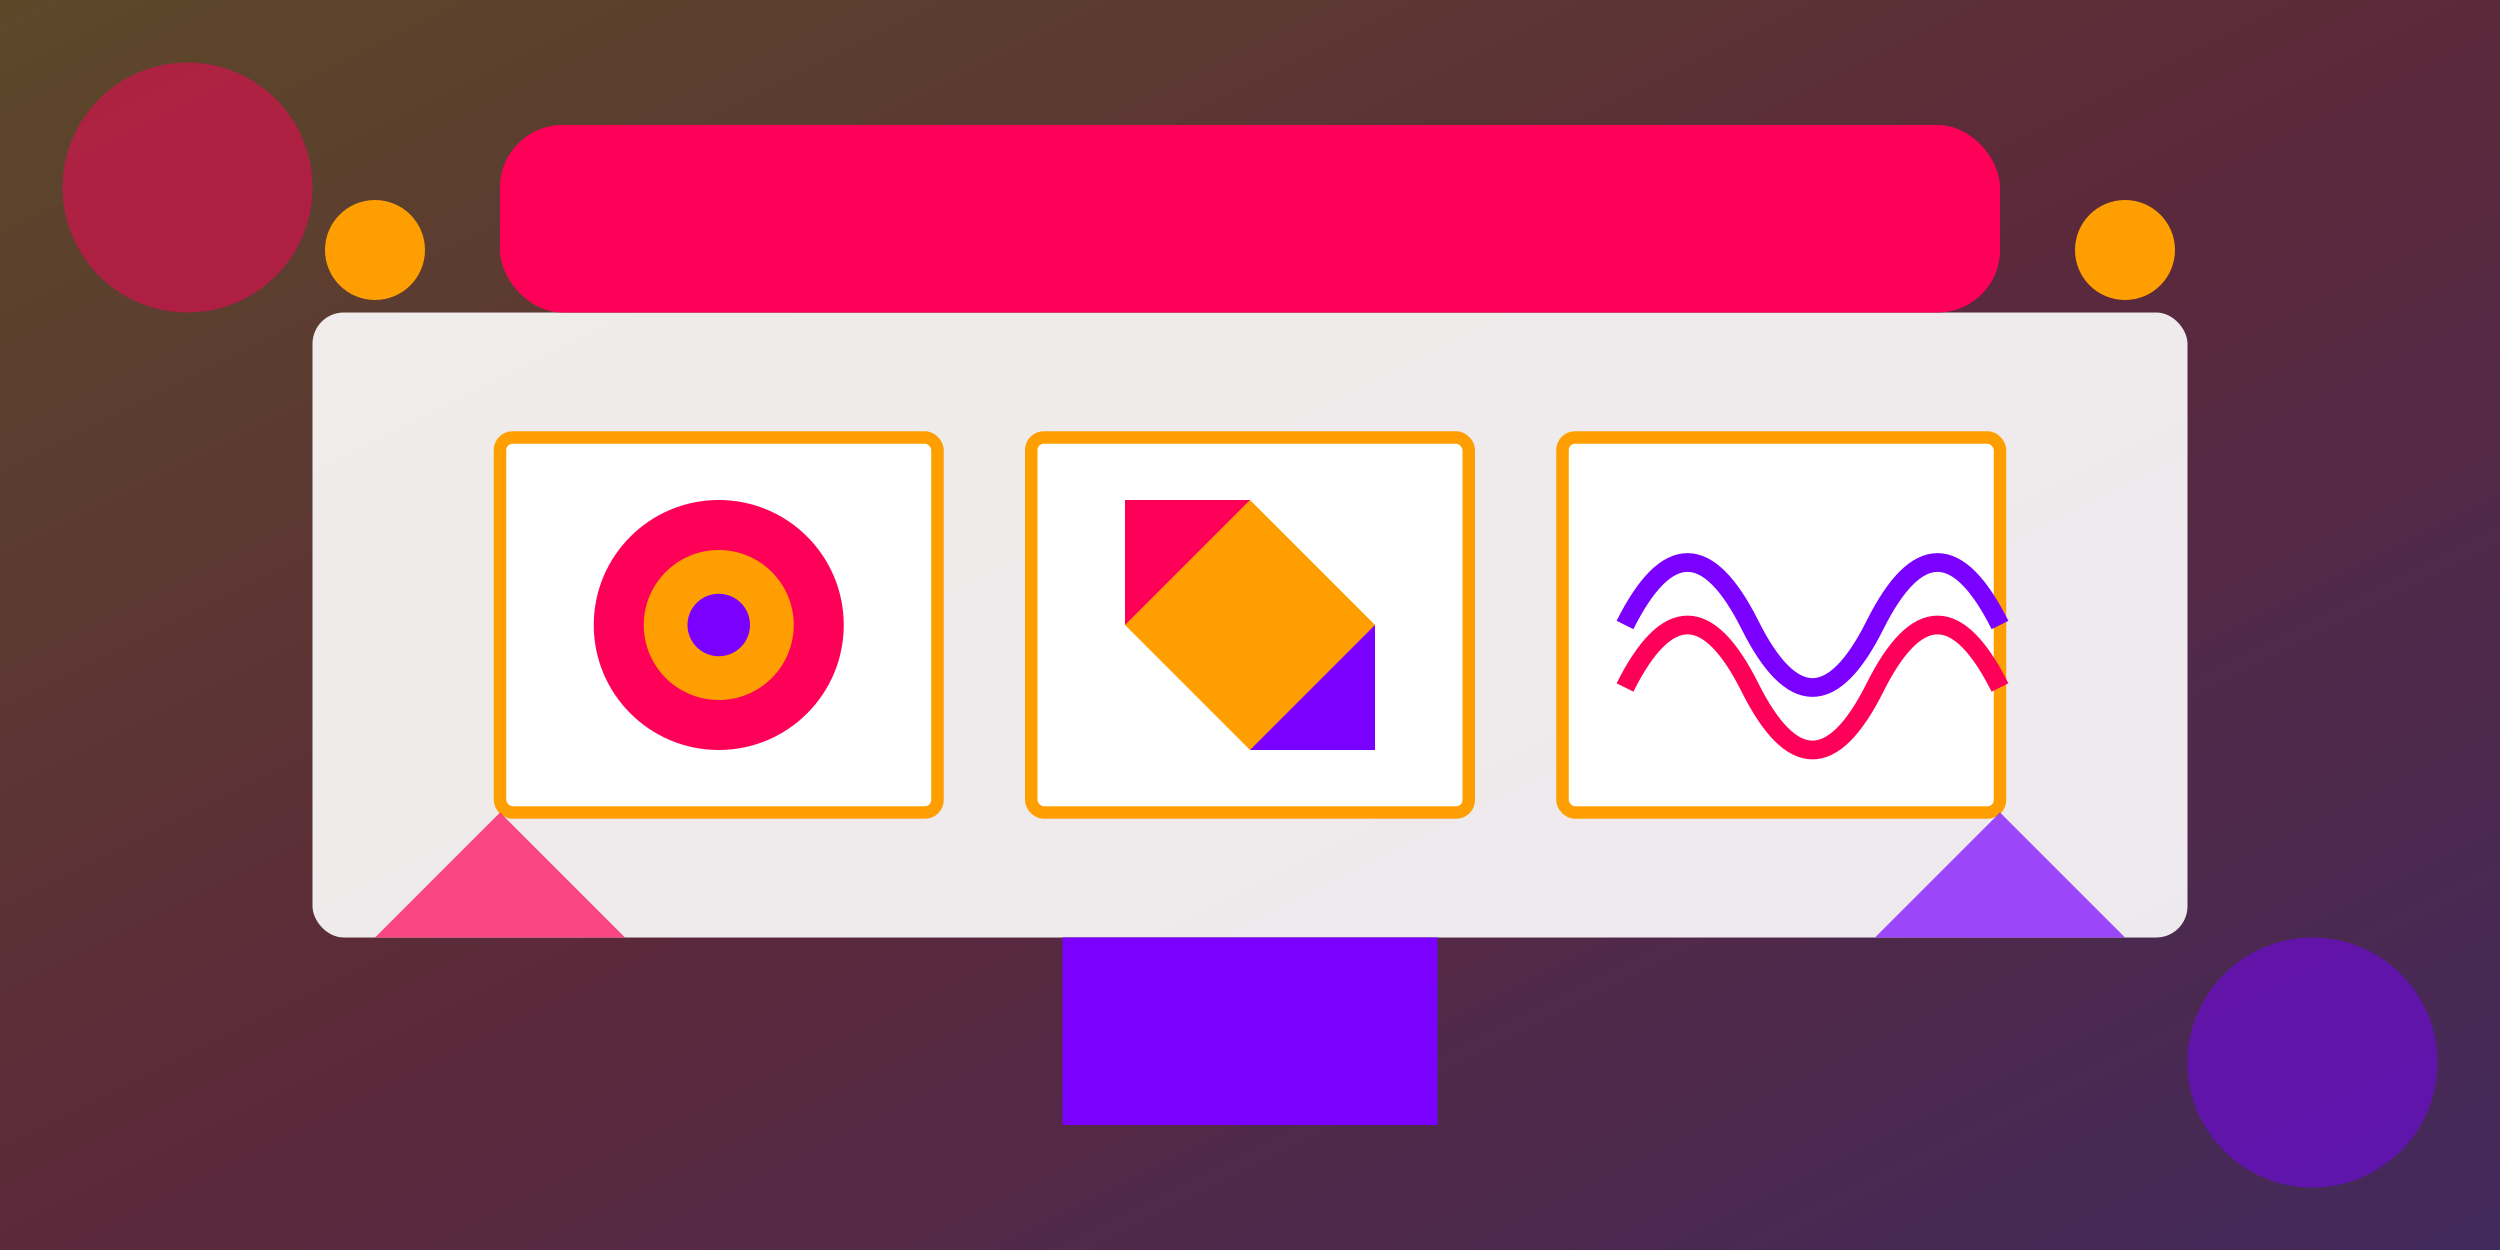 <svg width="400" height="200" xmlns="http://www.w3.org/2000/svg">
  <rect width="100%" height="100%" fill="#333333" stroke="none"/>
  <!-- 渐变背景 -->
  <defs>
    <linearGradient id="nftGalleryGradient" x1="0%" y1="0%" x2="100%" y2="100%">
      <stop offset="0%" stop-color="#FF9E00" />
      <stop offset="50%" stop-color="#FF0058" />
      <stop offset="100%" stop-color="#7A00FF" />
    </linearGradient>
  </defs>
  <rect width="400" height="200" fill="url(#nftGalleryGradient)" opacity="0.2"/>
  
  <!-- 装饰元素 -->
  <circle cx="30" cy="30" r="20" fill="#FF0058" opacity="0.5"/>
  <circle cx="370" cy="170" r="20" fill="#7A00FF" opacity="0.5"/>
  
  <!-- 展馆建筑 -->
  <rect x="50" y="50" width="300" height="100" rx="5" fill="#ffffff" opacity="0.9"/>
  <rect x="170" y="150" width="60" height="30" fill="#7A00FF"/>
  <rect x="80" y="20" width="240" height="30" rx="10" fill="#FF0058"/>
  
  <!-- 展览作品1 - 圆形艺术 -->
  <rect x="80" y="70" width="70" height="60" rx="2" fill="#ffffff" stroke="#FF9E00" stroke-width="2"/>
  <circle cx="115" cy="100" r="20" fill="#FF0058"/>
  <circle cx="115" cy="100" r="12" fill="#FF9E00"/>
  <circle cx="115" cy="100" r="5" fill="#7A00FF"/>
  
  <!-- 展览作品2 - 抽象几何 -->
  <rect x="165" y="70" width="70" height="60" rx="2" fill="#ffffff" stroke="#FF9E00" stroke-width="2"/>
  <rect x="180" y="80" width="20" height="20" fill="#FF0058"/>
  <rect x="200" y="100" width="20" height="20" fill="#7A00FF"/>
  <path d="M180 100 L200 80 L220 100 L200 120 Z" fill="#FF9E00"/>
  
  <!-- 展览作品3 - 数字波浪 -->
  <rect x="250" y="70" width="70" height="60" rx="2" fill="#ffffff" stroke="#FF9E00" stroke-width="2"/>
  <path d="M260 100 Q270 80, 280 100 Q290 120, 300 100 Q310 80, 320 100" stroke="#7A00FF" stroke-width="3" fill="none"/>
  <path d="M260 110 Q270 90, 280 110 Q290 130, 300 110 Q310 90, 320 110" stroke="#FF0058" stroke-width="3" fill="none"/>
  
  
  <!-- 装饰元素 -->
  <circle cx="60" cy="40" r="8" fill="#FF9E00"/>
  <circle cx="340" cy="40" r="8" fill="#FF9E00"/>
  <polygon points="60,150 80,130 100,150" fill="#FF0058" opacity="0.7"/>
  <polygon points="300,150 320,130 340,150" fill="#7A00FF" opacity="0.7"/>
</svg>
